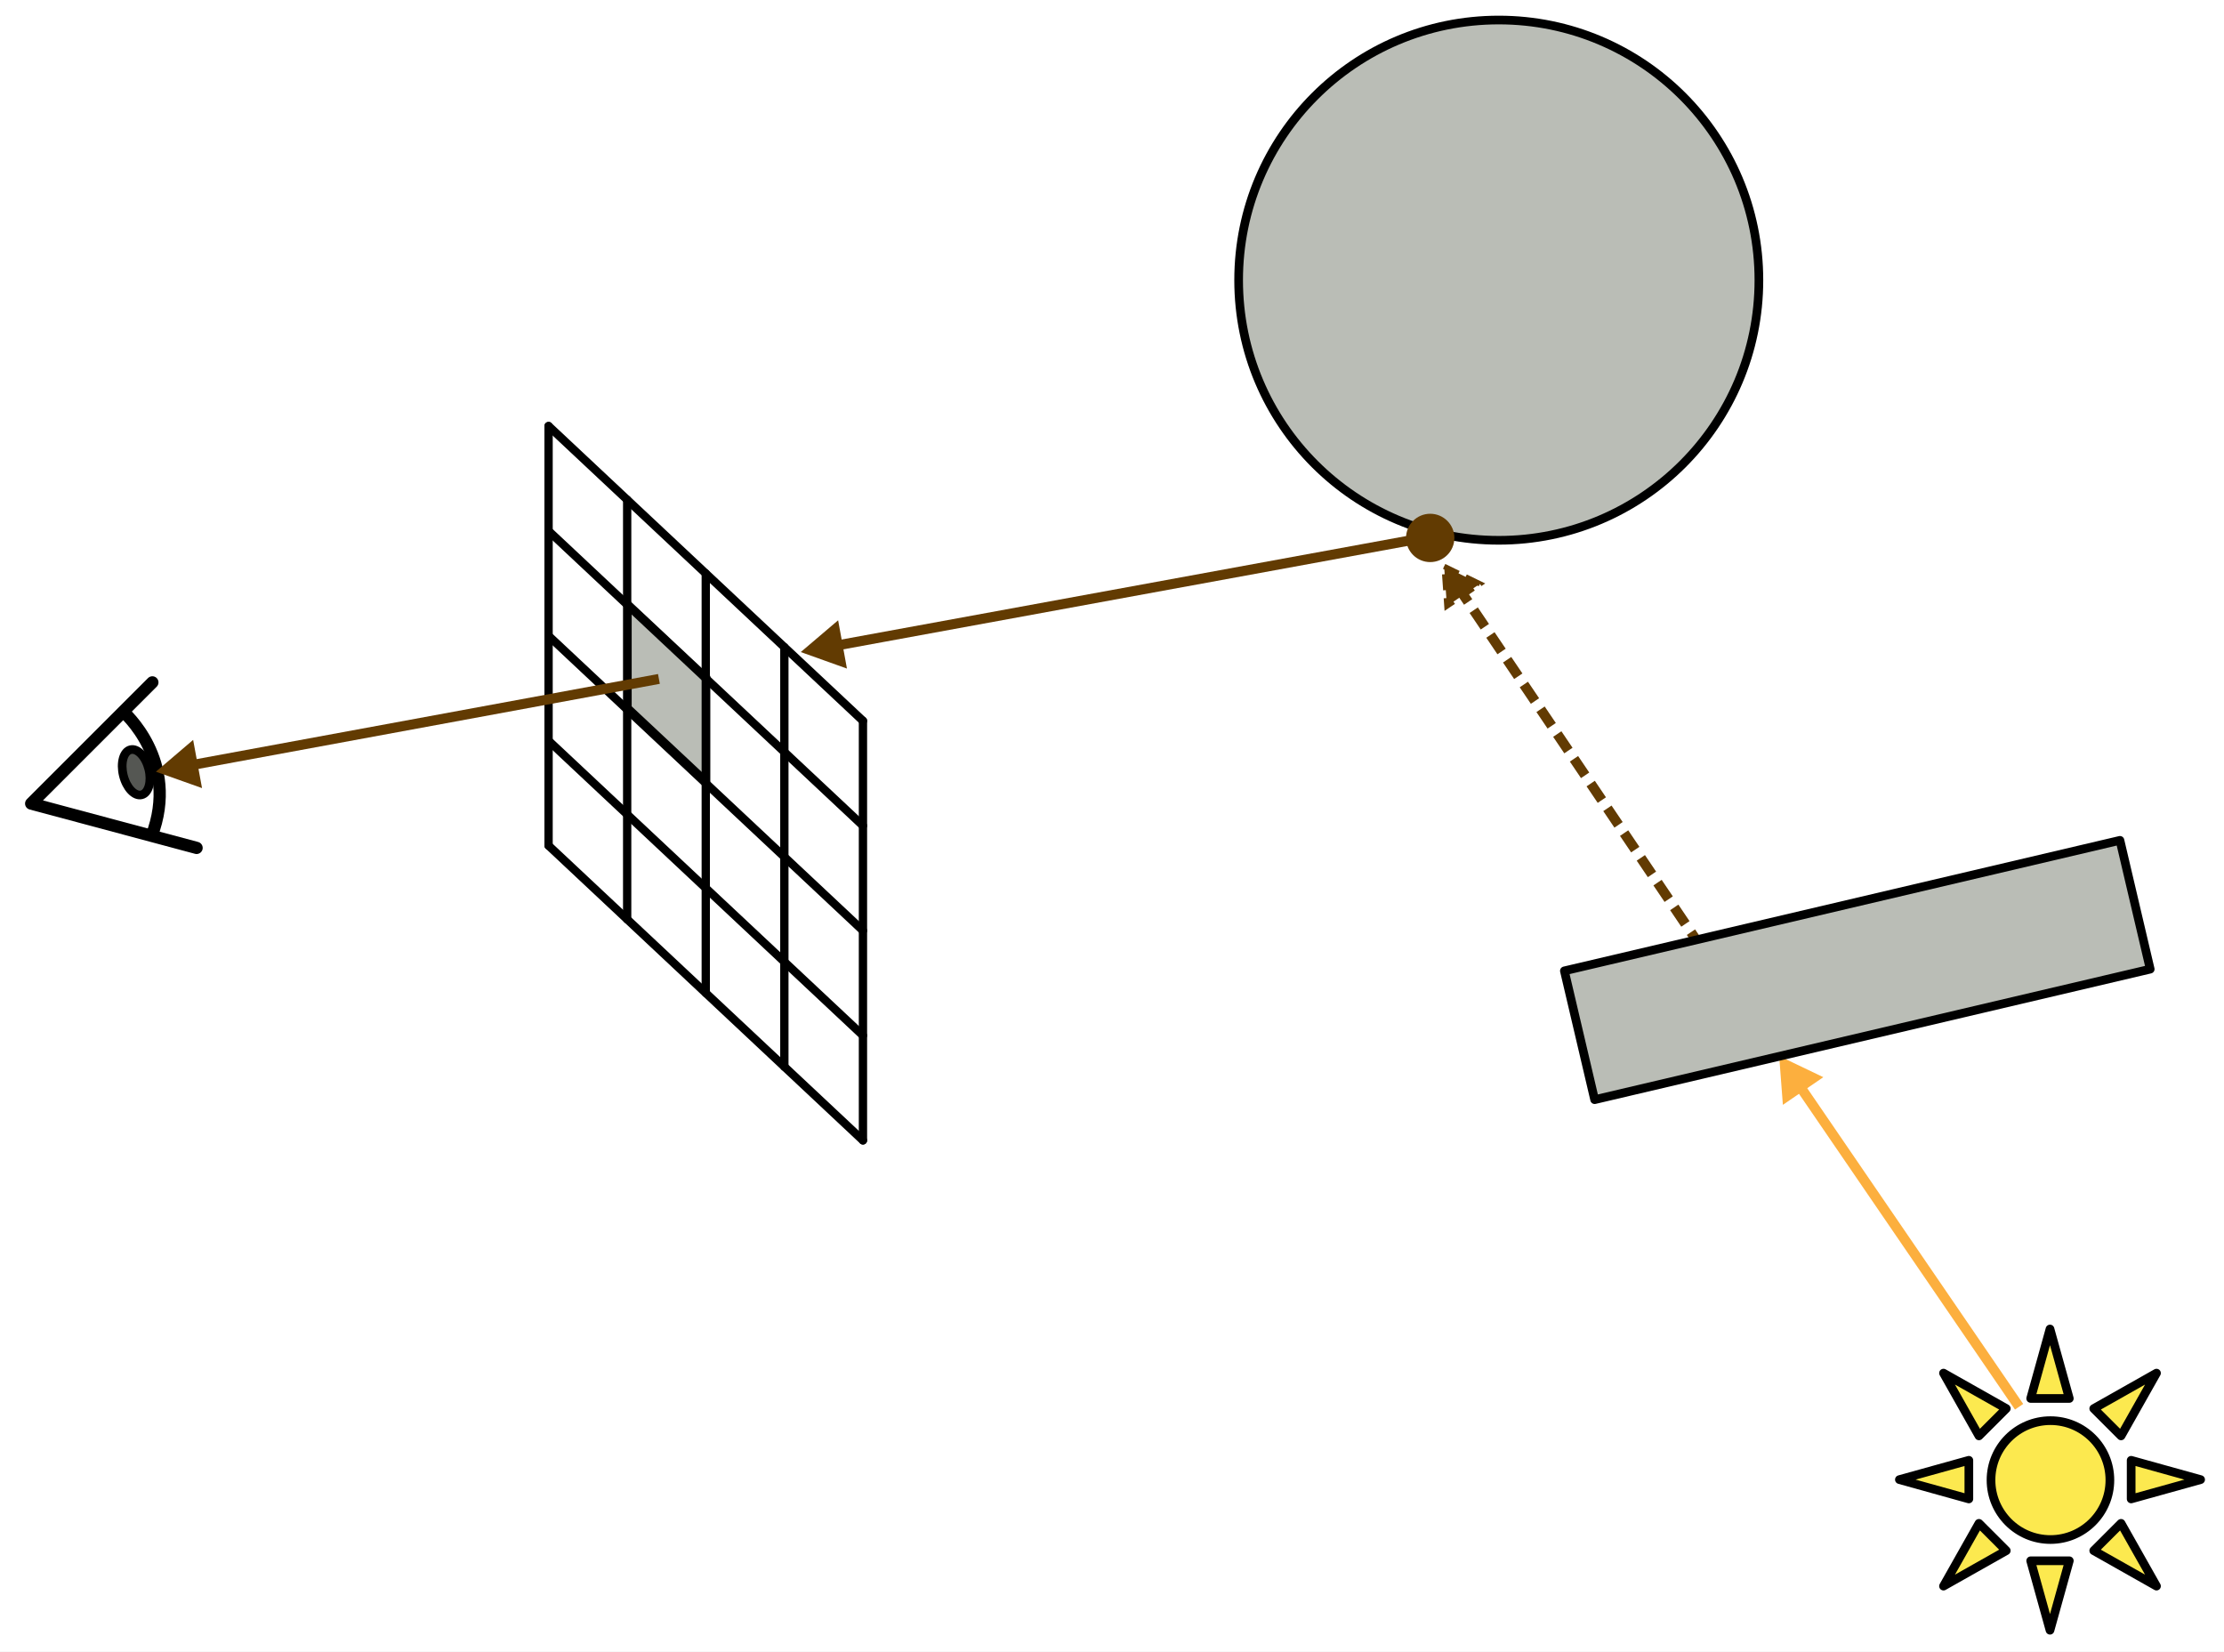<?xml version="1.0" encoding="UTF-8" standalone="no"?>
<svg
   xmlns:dc="http://purl.org/dc/elements/1.1/"
   xmlns:cc="http://creativecommons.org/ns#"
   xmlns:rdf="http://www.w3.org/1999/02/22-rdf-syntax-ns#"
   xmlns:svg="http://www.w3.org/2000/svg"
   xmlns="http://www.w3.org/2000/svg"
   viewBox="0 0 476.296 353.74"
   height="353.74"
   width="476.296"
   xml:space="preserve"
   id="svg2"
   version="1.1"><rect x="0" y="0" width="476.296" height="353.74" fill="#808080" stroke="none"/><defs
     id="defs6"><clipPath
       id="clipPath20"
       clipPathUnits="userSpaceOnUse"><path
         id="path18"
         d="M 18,40 H 594 V 773 H 18 Z" /></clipPath><clipPath
       id="clipPath32"
       clipPathUnits="userSpaceOnUse"><path
         id="path30"
         d="M 18,456.8 H 425.2 V 773 H 18 Z" /></clipPath></defs><g
     transform="matrix(1.333,0,0,-1.333,-56.431,996.784)"
     id="g10"><g
       id="g12" /><g
       id="g14"><g
         clip-path="url(#clipPath20)"
         id="g16"><path
           id="path22"
           style="fill:#ffffff;fill-opacity:1;fill-rule:nonzero;stroke:none"
           d="M 18,773.6 H 594 V 40 H 18 Z" /><path
           id="path24"
           style="fill:#ffffff;fill-opacity:1;fill-rule:nonzero;stroke:none"
           d="M 18,773.6 H 594 V 456.8 H 18 Z" /></g></g><g
       id="g26"><g
         clip-path="url(#clipPath32)"
         id="g28"><path
           id="path34"
           style="fill:#fce94f;fill-opacity:1;fill-rule:nonzero;stroke:none"
           d="m 381.197,510.104 c 0,-5.272 -4.274,-9.546 -9.546,-9.546 -5.272,0 -9.546,4.274 -9.546,9.546 0,5.272 4.274,9.546 9.546,9.546 5.272,0 9.546,-4.274 9.546,-9.546 z" /><g
           transform="matrix(2.037,0,0,-2.037,-138.396,1057.009)"
           id="g36"><path
             id="path38"
             style="fill:none;stroke:#000000;stroke-width:0.684;stroke-linecap:butt;stroke-linejoin:round;stroke-miterlimit:10;stroke-dasharray:none;stroke-opacity:1"
             d="m 255.134,268.545 c 0,2.589 -2.099,4.688 -4.688,4.688 -2.589,0 -4.688,-2.099 -4.688,-4.688 0,-2.589 2.099,-4.688 4.688,-4.688 2.589,0 4.688,2.099 4.688,4.688 z" /></g><path
           id="path40"
           style="fill:#fce94f;fill-opacity:1;fill-rule:nonzero;stroke:none"
           d="m 358.613,507.001 v 6.206 l -11.157,-3.103 z" /><g
           transform="matrix(1.966,0,0,-1.966,-121.578,1038.183)"
           id="g42"><path
             id="path44"
             style="fill:none;stroke:#000000;stroke-width:0.709;stroke-linecap:butt;stroke-linejoin:round;stroke-miterlimit:10;stroke-dasharray:none;stroke-opacity:1"
             d="M 244.268,270.207 V 267.05 l -5.676,1.578 z" /></g><path
           id="path46"
           style="fill:#fce94f;fill-opacity:1;fill-rule:nonzero;stroke:none"
           d="m 384.689,507.001 v 6.206 l 11.157,-3.103 z" /><g
           transform="matrix(1.966,0,0,-1.966,-121.578,1038.183)"
           id="g48"><path
             id="path50"
             style="fill:none;stroke:#000000;stroke-width:0.709;stroke-linecap:butt;stroke-linejoin:round;stroke-miterlimit:10;stroke-dasharray:none;stroke-opacity:1"
             d="M 257.532,270.207 V 267.05 l 5.676,1.578 z" /></g><path
           id="path52"
           style="fill:#fce94f;fill-opacity:1;fill-rule:nonzero;stroke:none"
           d="m 374.753,497.065 h -6.206 l 3.103,-11.157 z" /><g
           transform="matrix(1.966,0,0,-1.966,-121.578,1038.183)"
           id="g54"><path
             id="path56"
             style="fill:none;stroke:#000000;stroke-width:0.709;stroke-linecap:butt;stroke-linejoin:round;stroke-miterlimit:10;stroke-dasharray:none;stroke-opacity:1"
             d="m 252.478,275.261 h -3.157 l 1.578,5.676 z" /></g><path
           id="path58"
           style="fill:#fce94f;fill-opacity:1;fill-rule:nonzero;stroke:none"
           d="m 374.753,523.142 h -6.206 l 3.103,11.157 z" /><g
           transform="matrix(1.966,0,0,-1.966,-121.578,1038.183)"
           id="g60"><path
             id="path62"
             style="fill:none;stroke:#000000;stroke-width:0.709;stroke-linecap:butt;stroke-linejoin:round;stroke-miterlimit:10;stroke-dasharray:none;stroke-opacity:1"
             d="m 252.478,261.996 h -3.157 l 1.578,-5.676 z" /></g><path
           id="path64"
           style="fill:#fce94f;fill-opacity:1;fill-rule:nonzero;stroke:none"
           d="m 364.625,498.69 -4.388,4.388 -5.696,-10.083 z" /><g
           transform="matrix(1.966,0,0,-1.966,-121.578,1038.183)"
           id="g66"><path
             id="path68"
             style="fill:none;stroke:#000000;stroke-width:0.709;stroke-linecap:butt;stroke-linejoin:round;stroke-miterlimit:10;stroke-dasharray:none;stroke-opacity:1"
             d="m 247.326,274.434 -2.232,-2.232 -2.897,5.129 z" /></g><path
           id="path70"
           style="fill:#fce94f;fill-opacity:1;fill-rule:nonzero;stroke:none"
           d="m 383.064,517.129 -4.388,4.388 10.083,5.695 z" /><g
           transform="matrix(1.966,0,0,-1.966,-121.578,1038.183)"
           id="g72"><path
             id="path74"
             style="fill:none;stroke:#000000;stroke-width:0.709;stroke-linecap:butt;stroke-linejoin:round;stroke-miterlimit:10;stroke-dasharray:none;stroke-opacity:1"
             d="m 256.706,265.055 -2.232,-2.232 5.129,-2.897 z" /></g><path
           id="path76"
           style="fill:#fce94f;fill-opacity:1;fill-rule:nonzero;stroke:none"
           d="m 383.064,503.078 -4.388,-4.388 10.083,-5.695 z" /><g
           transform="matrix(1.966,0,0,-1.966,-121.578,1038.183)"
           id="g78"><path
             id="path80"
             style="fill:none;stroke:#000000;stroke-width:0.709;stroke-linecap:butt;stroke-linejoin:round;stroke-miterlimit:10;stroke-dasharray:none;stroke-opacity:1"
             d="m 256.706,272.202 -2.232,2.232 5.129,2.897 z" /></g><path
           id="path82"
           style="fill:#fce94f;fill-opacity:1;fill-rule:nonzero;stroke:none"
           d="m 364.625,521.517 -4.388,-4.388 -5.695,10.083 z" /><g
           transform="matrix(1.966,0,0,-1.966,-121.578,1038.183)"
           id="g84"><path
             id="path86"
             style="fill:none;stroke:#000000;stroke-width:0.709;stroke-linecap:butt;stroke-linejoin:round;stroke-miterlimit:10;stroke-dasharray:none;stroke-opacity:1"
             d="m 247.326,262.822 -2.232,2.232 -2.897,-5.129 z" /></g><path
           id="path88"
           style="fill:#babdb6;fill-opacity:1;fill-rule:nonzero;stroke:none"
           d="m 324.921,702.764 c 0,-23.082 -18.712,-41.793 -41.793,-41.793 -23.082,0 -41.793,18.712 -41.793,41.793 0,23.082 18.712,41.793 41.793,41.793 23.082,0 41.793,-18.712 41.793,-41.793 z" /><g
           transform="matrix(0.8,0,0,-0.8,-70.546,627.629)"
           id="g90"><path
             id="path92"
             style="fill:none;stroke:#000000;stroke-width:1.741;stroke-linecap:butt;stroke-linejoin:round;stroke-miterlimit:10;stroke-dasharray:none;stroke-opacity:1"
             d="m 494.334,-93.919 c 0,28.852 -23.389,52.242 -52.242,52.242 -28.852,0 -52.242,-23.389 -52.242,-52.242 0,-28.852 23.389,-52.242 52.242,-52.242 28.852,0 52.242,23.389 52.242,52.242 z" /></g><g
           transform="matrix(1.966,0,0,-1.966,-99.111,1020.631)"
           id="g94"><path
             id="path96"
             style="fill:none;stroke:#000000;stroke-width:1;stroke-linecap:round;stroke-linejoin:round;stroke-miterlimit:10;stroke-dasharray:none;stroke-opacity:1"
             d="m 88.01,208.077 -13.517,-3.622 9.904,-9.904" /></g><g
           transform="matrix(1.966,0,0,-1.966,-99.111,1020.631)"
           id="g98"><path
             id="path100"
             style="fill:none;stroke:#000000;stroke-width:1;stroke-linecap:butt;stroke-linejoin:miter;stroke-miterlimit:4;stroke-dasharray:none;stroke-opacity:1"
             d="m 84.33,207.117 c 2.366,-6.161 -2.321,-10.179 -2.321,-10.179" /></g><path
           id="path102"
           style="fill:#555753;fill-opacity:1;fill-rule:nonzero;stroke:none"
           d="m 66.257,624.201 c 0.492,-2.001 -0.026,-3.847 -1.155,-4.125 -1.13,-0.278 -2.444,1.119 -2.935,3.119 -0.492,2.001 0.026,3.847 1.155,4.125 1.13,0.278 2.444,-1.119 2.935,-3.119 z" /><g
           transform="matrix(1.909,0.469,0.469,-1.909,-188.655,970.939)"
           id="g104"><path
             id="path106"
             style="fill:none;stroke:#000000;stroke-width:0.709;stroke-linecap:butt;stroke-linejoin:round;stroke-miterlimit:10;stroke-dasharray:none;stroke-opacity:1"
             d="m 83.839,202.228 c 0,1.048 -0.48,1.897 -1.071,1.897 -0.592,0 -1.071,-0.85 -1.071,-1.897 0,-1.048 0.48,-1.897 1.071,-1.897 0.592,0 1.071,0.849 1.071,1.897 z" /></g><path
           id="path108"
           style="fill:#babdb6;fill-opacity:1;fill-rule:nonzero;stroke:none"
           d="m 143.024,650.634 12.622,-11.835 v -16.691 l -12.622,11.835 z" /><g
           transform="matrix(0.584,-0.547,0,-0.8,-70.546,627.629)"
           id="g110"><path
             id="path112"
             style="fill:none;stroke:#000000;stroke-width:2.203;stroke-linecap:butt;stroke-linejoin:miter;stroke-miterlimit:4;stroke-dasharray:none;stroke-opacity:1"
             d="m 365.964,-279.077 h 21.629 v 20.863 h -21.629 z" /></g><path
           id="path114"
           style="fill:#555753;fill-opacity:1;fill-rule:nonzero;stroke:none"
           d="m 130.468,611.917 v 67.409" /><g
           transform="matrix(0.8,0,0,-0.8,-70.546,627.629)"
           id="g116"><path
             id="path118"
             style="fill:none;stroke:#000000;stroke-width:1.667;stroke-linecap:round;stroke-linejoin:round;stroke-miterlimit:10;stroke-dasharray:none;stroke-opacity:1"
             d="M 251.268,19.639 V -64.622" /></g><path
           id="path120"
           style="fill:#555753;fill-opacity:1;fill-rule:nonzero;stroke:none"
           d="M 180.977,564.558 V 631.967" /><g
           transform="matrix(0.8,0,0,-0.8,-70.546,627.629)"
           id="g122"><path
             id="path124"
             style="fill:none;stroke:#000000;stroke-width:1.667;stroke-linecap:round;stroke-linejoin:round;stroke-miterlimit:10;stroke-dasharray:none;stroke-opacity:1"
             d="M 314.404,78.838 V -5.423" /></g><path
           id="path126"
           style="fill:#555753;fill-opacity:1;fill-rule:nonzero;stroke:none"
           d="m 143.095,600.077 v 67.409" /><g
           transform="matrix(0.8,0,0,-0.8,-70.546,627.629)"
           id="g128"><path
             id="path130"
             style="fill:none;stroke:#000000;stroke-width:1.667;stroke-linecap:round;stroke-linejoin:round;stroke-miterlimit:10;stroke-dasharray:none;stroke-opacity:1"
             d="M 267.052,34.439 V -49.822" /></g><path
           id="path132"
           style="fill:#555753;fill-opacity:1;fill-rule:nonzero;stroke:none"
           d="m 155.722,588.238 v 67.409" /><g
           transform="matrix(0.8,0,0,-0.8,-70.546,627.629)"
           id="g134"><path
             id="path136"
             style="fill:none;stroke:#000000;stroke-width:1.667;stroke-linecap:round;stroke-linejoin:round;stroke-miterlimit:10;stroke-dasharray:none;stroke-opacity:1"
             d="M 282.836,49.239 V -35.023" /></g><path
           id="path138"
           style="fill:#555753;fill-opacity:1;fill-rule:nonzero;stroke:none"
           d="m 168.35,576.398 v 67.409" /><g
           transform="matrix(0.8,0,0,-0.8,-70.546,627.629)"
           id="g140"><path
             id="path142"
             style="fill:none;stroke:#000000;stroke-width:1.667;stroke-linecap:round;stroke-linejoin:round;stroke-miterlimit:10;stroke-dasharray:none;stroke-opacity:1"
             d="M 298.62,64.038 V -20.223" /></g><path
           id="path144"
           style="fill:#555753;fill-opacity:1;fill-rule:nonzero;stroke:none"
           d="m 180.977,564.558 -50.508,47.359" /><g
           transform="matrix(0.8,0,0,-0.8,-70.546,627.629)"
           id="g146"><path
             id="path148"
             style="fill:none;stroke:#000000;stroke-width:1.667;stroke-linecap:round;stroke-linejoin:round;stroke-miterlimit:10;stroke-dasharray:none;stroke-opacity:1"
             d="M 314.404,78.838 251.268,19.639" /></g><path
           id="path150"
           style="fill:#555753;fill-opacity:1;fill-rule:nonzero;stroke:none"
           d="m 180.977,631.967 -50.508,47.359" /><g
           transform="matrix(0.8,0,0,-0.8,-70.546,627.629)"
           id="g152"><path
             id="path154"
             style="fill:none;stroke:#000000;stroke-width:1.667;stroke-linecap:round;stroke-linejoin:round;stroke-miterlimit:10;stroke-dasharray:none;stroke-opacity:1"
             d="M 314.404,-5.423 251.268,-64.622" /></g><path
           id="path156"
           style="fill:#555753;fill-opacity:1;fill-rule:nonzero;stroke:none"
           d="m 180.977,581.41 -50.508,47.359" /><g
           transform="matrix(0.8,0,0,-0.8,-70.546,627.629)"
           id="g158"><path
             id="path160"
             style="fill:none;stroke:#000000;stroke-width:1.667;stroke-linecap:round;stroke-linejoin:round;stroke-miterlimit:10;stroke-dasharray:none;stroke-opacity:1"
             d="M 314.404,57.773 251.268,-1.426" /></g><path
           id="path162"
           style="fill:#555753;fill-opacity:1;fill-rule:nonzero;stroke:none"
           d="m 180.977,598.263 -50.508,47.359" /><g
           transform="matrix(0.8,0,0,-0.8,-70.546,627.629)"
           id="g164"><path
             id="path166"
             style="fill:none;stroke:#000000;stroke-width:1.667;stroke-linecap:round;stroke-linejoin:round;stroke-miterlimit:10;stroke-dasharray:none;stroke-opacity:1"
             d="m 314.404,36.708 -63.135,-59.199" /></g><path
           id="path168"
           style="fill:#555753;fill-opacity:1;fill-rule:nonzero;stroke:none"
           d="m 180.977,615.115 -50.508,47.359" /><g
           transform="matrix(0.8,0,0,-0.8,-70.546,627.629)"
           id="g170"><path
             id="path172"
             style="fill:none;stroke:#000000;stroke-width:1.667;stroke-linecap:round;stroke-linejoin:round;stroke-miterlimit:10;stroke-dasharray:none;stroke-opacity:1"
             d="m 314.404,15.642 -63.135,-59.199" /></g><path
           id="path174"
           style="fill:#623b02;fill-opacity:1;fill-rule:nonzero;stroke:none"
           d="m 175.462,643.833 94.372,17.294" /><g
           transform="matrix(0.8,0,0,-0.8,-70.546,627.629)"
           id="g176"><path
             id="path178"
             style="fill:none;stroke:#623b02;stroke-width:2;stroke-linecap:butt;stroke-linejoin:miter;stroke-miterlimit:4;stroke-dasharray:none;stroke-opacity:1"
             d="M 307.511,-20.256 425.476,-41.874" /></g><path
           id="path180"
           style="fill:#623b02;fill-opacity:1;fill-rule:evenodd;stroke:none"
           d="m 171.83,643.168 4.869,4.145 1.154,-6.295 z" /><g
           transform="matrix(-0.63,-0.115,-0.115,0.63,175.462,643.833)"
           id="g182"><path
             id="path184"
             style="fill:none;stroke:#623b02;stroke-width:1.333;stroke-linecap:butt;stroke-linejoin:miter;stroke-miterlimit:4;stroke-dasharray:none;stroke-opacity:1"
             d="M 5.77,0 -2.88,5 V -5 Z" /></g><path
           id="path186"
           style="fill:#623b02;fill-opacity:1;fill-rule:nonzero;stroke:none"
           d="m 275.597,661.352 c 0,-1.923 -1.559,-3.483 -3.483,-3.483 -1.923,0 -3.483,1.559 -3.483,3.483 0,1.923 1.559,3.483 3.483,3.483 1.923,0 3.483,-1.559 3.483,-3.483 z" /><g
           transform="matrix(0.8,0,0,-0.8,-70.546,627.629)"
           id="g188"><path
             id="path190"
             style="fill:none;stroke:#623b02;stroke-width:1;stroke-linecap:butt;stroke-linejoin:miter;stroke-miterlimit:4;stroke-dasharray:none;stroke-opacity:1"
             d="m 432.679,-42.154 c 0,2.404 -1.949,4.353 -4.354,4.353 -2.404,0 -4.354,-1.949 -4.354,-4.353 0,-2.404 1.949,-4.353 4.354,-4.353 2.404,0 4.354,1.949 4.354,4.353 z" /></g><path
           id="path192"
           style="fill:#623b02;fill-opacity:1;fill-rule:nonzero;stroke:none"
           d="m 71.847,624.619 76.349,14.079" /><g
           transform="matrix(0.8,0,0,-0.8,-70.546,627.629)"
           id="g194"><path
             id="path196"
             style="fill:none;stroke:#623b02;stroke-width:2;stroke-linecap:butt;stroke-linejoin:miter;stroke-miterlimit:4;stroke-dasharray:none;stroke-opacity:1"
             d="M 177.991,3.761 273.428,-13.837" /></g><path
           id="path198"
           style="fill:#623b02;fill-opacity:1;fill-rule:evenodd;stroke:none"
           d="m 68.215,623.95 4.864,4.151 1.161,-6.294 z" /><g
           transform="matrix(-0.629,-0.116,-0.116,0.629,71.847,624.619)"
           id="g200"><path
             id="path202"
             style="fill:none;stroke:#623b02;stroke-width:1.333;stroke-linecap:butt;stroke-linejoin:miter;stroke-miterlimit:4;stroke-dasharray:none;stroke-opacity:1"
             d="M 5.77,0 -2.88,5 V -5 Z" /></g><path
           id="path204"
           style="fill:#fcaf3e;fill-opacity:1;fill-rule:nonzero;stroke:none"
           d="m 276.418,653.717 50.324,-74.576" /><g
           transform="matrix(0.8,0,0,-0.8,-70.546,627.629)"
           id="g206"><path
             id="path208"
             style="fill:none;stroke:#623b02;stroke-width:2;stroke-linecap:butt;stroke-linejoin:miter;stroke-miterlimit:4;stroke-dasharray:4, 2;stroke-dashoffset:0;stroke-opacity:1"
             d="m 433.705,-32.61 62.905,93.219" /></g><path
           id="path210"
           style="fill:#623b02;fill-opacity:1;fill-rule:evenodd;stroke:none"
           d="m 274.352,656.778 5.749,-2.799 -5.305,-3.58 z" /><g
           transform="matrix(-0.358,0.531,0.531,0.358,276.418,653.717)"
           id="g212"><path
             id="path214"
             style="fill:none;stroke:#623b02;stroke-width:1.333;stroke-linecap:butt;stroke-linejoin:miter;stroke-miterlimit:4;stroke-dasharray:4, 2;stroke-dashoffset:0;stroke-opacity:1"
             d="M 5.77,0 -2.88,5 V -5 Z" /></g><path
           id="path216"
           style="fill:#fcaf3e;fill-opacity:1;fill-rule:nonzero;stroke:none"
           d="M 330.743,574.365 366.722,521.764" /><g
           transform="matrix(0.8,0,0,-0.8,-70.546,627.629)"
           id="g218"><path
             id="path220"
             style="fill:none;stroke:#fcaf3e;stroke-width:2;stroke-linecap:butt;stroke-linejoin:miter;stroke-miterlimit:4;stroke-dasharray:none;stroke-opacity:1"
             d="m 501.611,66.579 44.975,65.752" /></g><path
           id="path222"
           style="fill:#fcaf3e;fill-opacity:1;fill-rule:evenodd;stroke:none"
           d="m 328.658,577.413 5.767,-2.763 -5.282,-3.613 z" /><g
           transform="matrix(-0.361,0.528,0.528,0.361,330.743,574.365)"
           id="g224"><path
             id="path226"
             style="fill:none;stroke:#fcaf3e;stroke-width:1.333;stroke-linecap:butt;stroke-linejoin:miter;stroke-miterlimit:4;stroke-dasharray:none;stroke-opacity:1"
             d="M 5.77,0 -2.88,5 V -5 Z" /></g><path
           id="path228"
           style="fill:#babdb6;fill-opacity:1;fill-rule:nonzero;stroke:none"
           d="m 293.596,592.012 89.223,21.014 4.872,-20.686 -89.223,-21.014 z" /><g
           transform="matrix(0.779,0.183,0.183,-0.779,-70.546,627.629)"
           id="g230"><path
             id="path232"
             style="fill:none;stroke:#000000;stroke-width:1.741;stroke-linecap:butt;stroke-linejoin:round;stroke-miterlimit:10;stroke-dasharray:none;stroke-opacity:1"
             d="m 432.85,147.682 h 114.581 v 26.565 H 432.85 Z" /></g></g></g></g></svg>